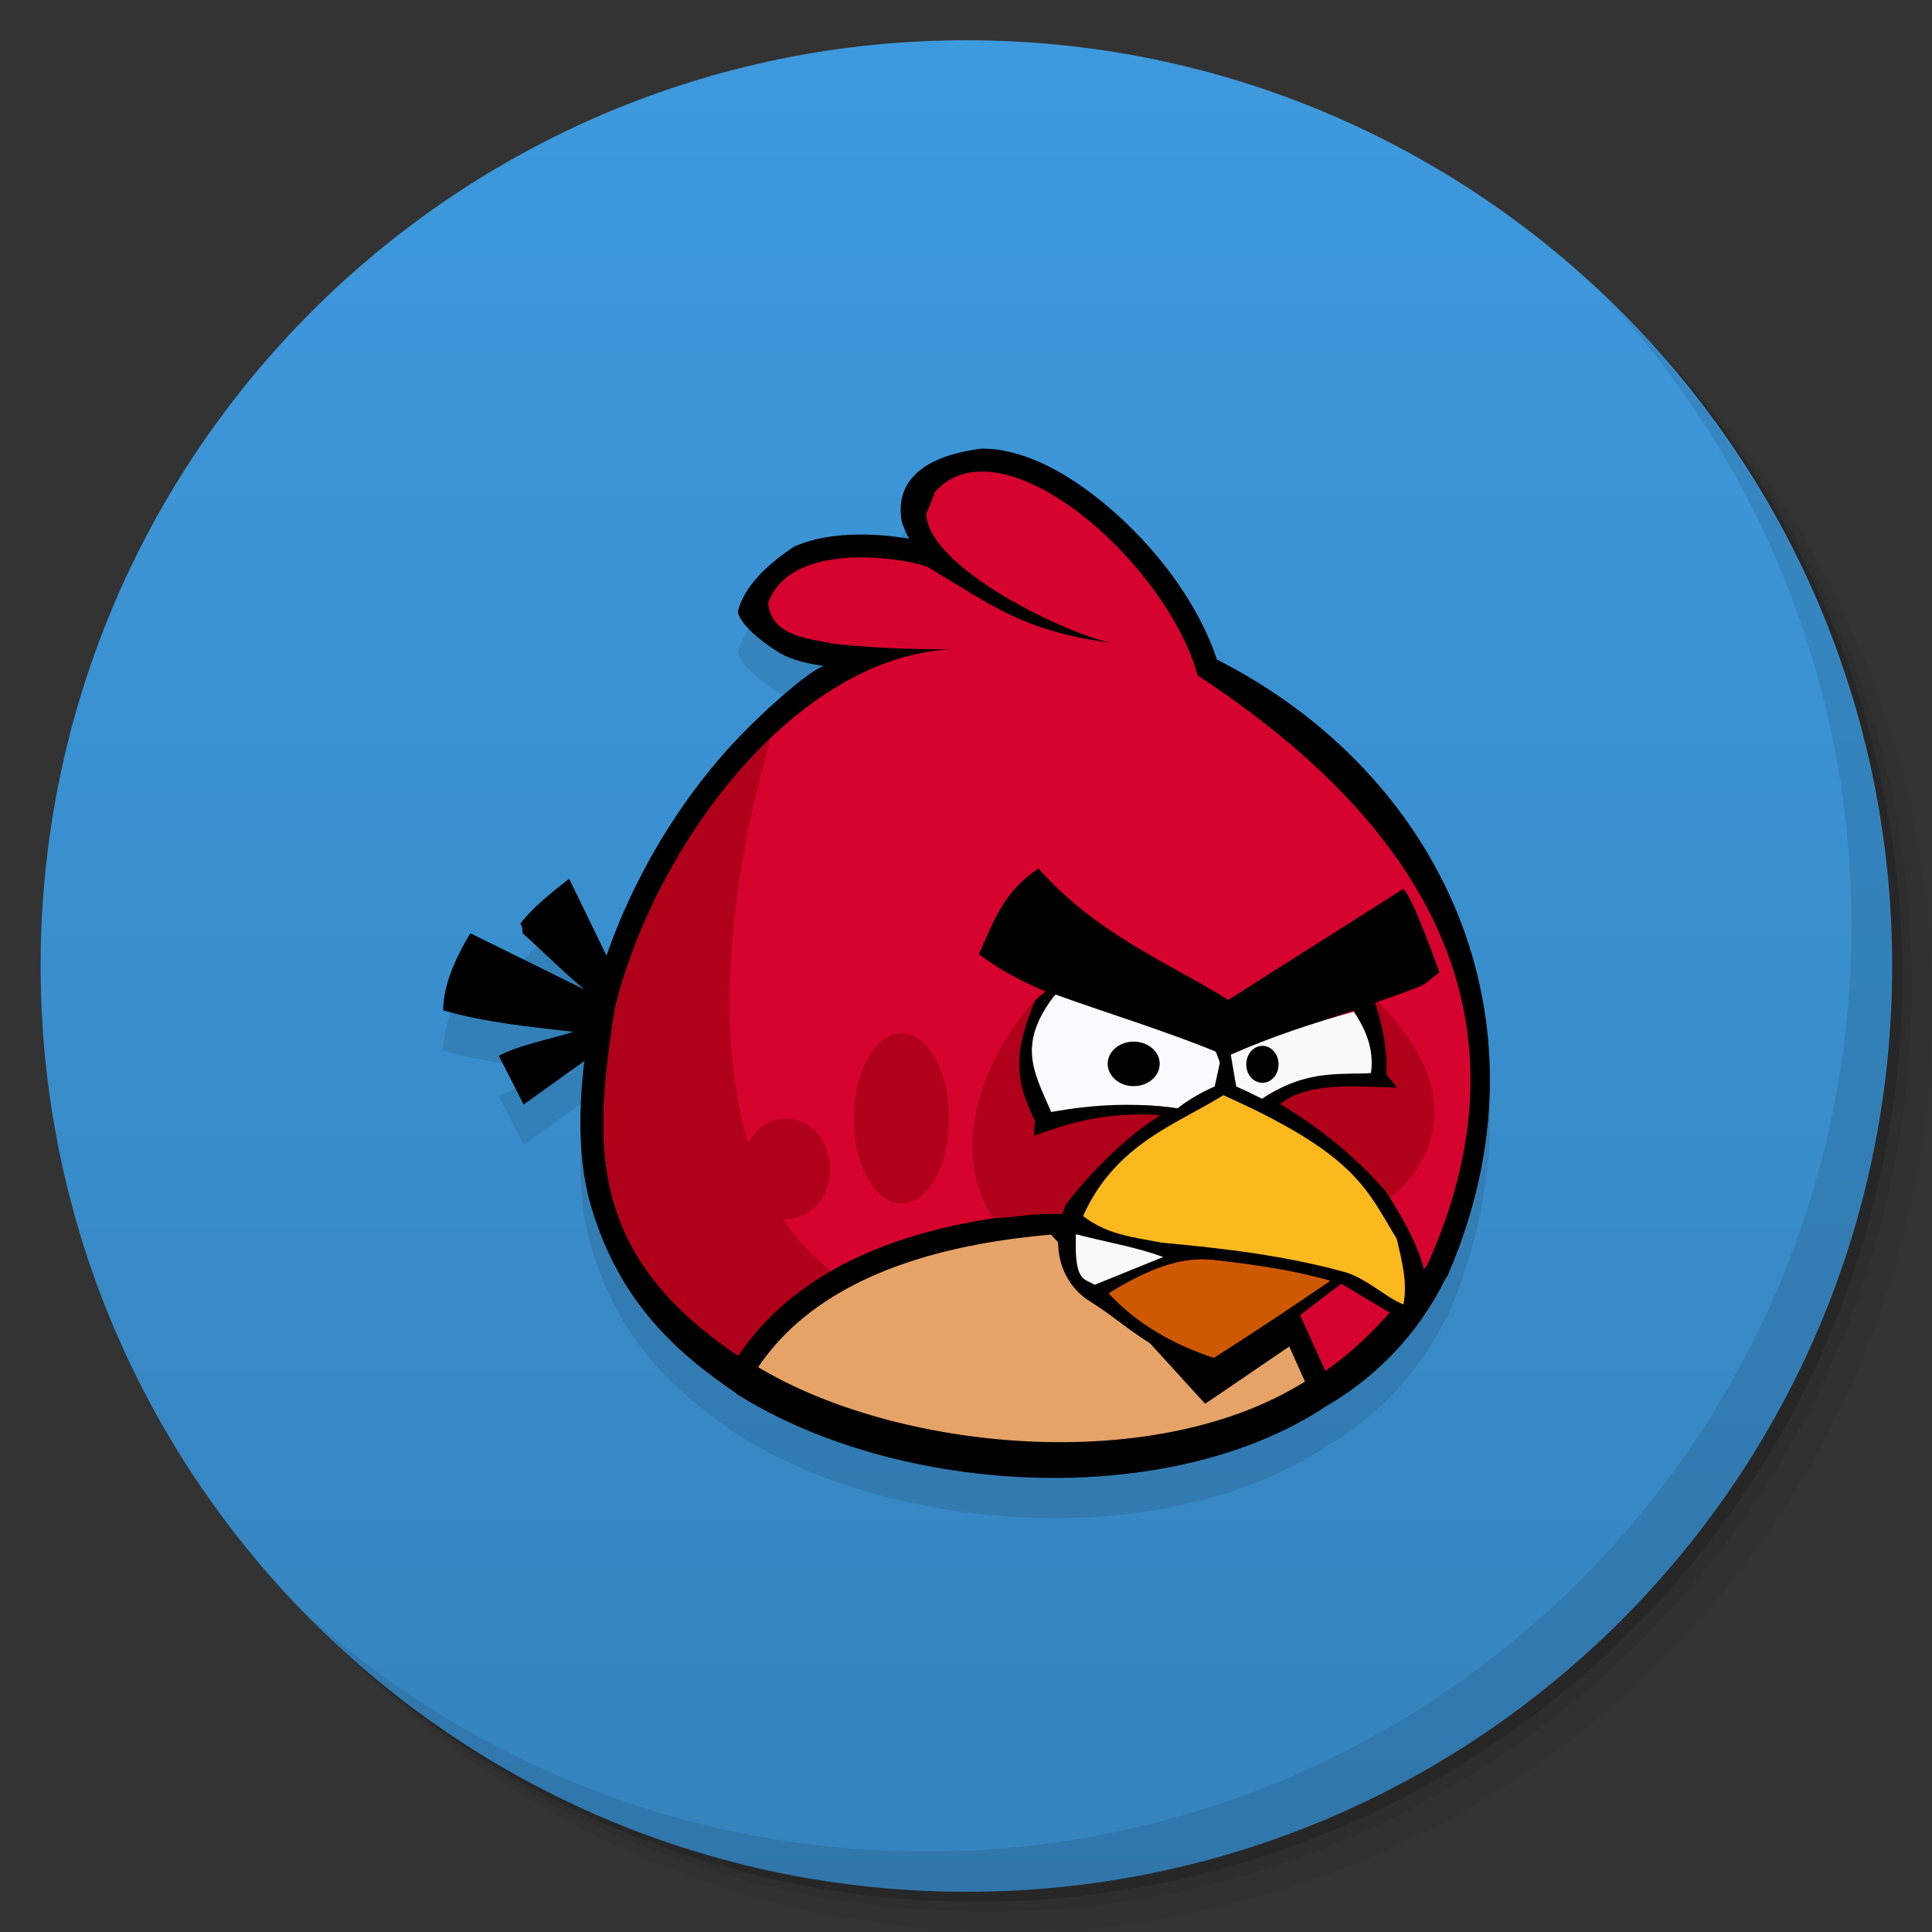 <svg viewBox="0 0 48 48" xmlns:xlink="http://www.w3.org/1999/xlink"><rect x="0" y="0" width="48" height="48" fill="#333333" stroke="none"/><defs><linearGradient id="1" gradientUnits="userSpaceOnUse" y1="15" x2="0" y2="11" gradientTransform="matrix(15.333,0,0,11.5,415,-125.5)"><stop/><stop offset="1" stop-opacity="0"/></linearGradient><clipPath id="clipPath-991781254"><g transform="translate(0,-1004.362)"><path d="m -24 13 c 0 1.105 -0.672 2 -1.5 2 -0.828 0 -1.5 -0.895 -1.5 -2 0 -1.105 0.672 -2 1.5 -2 0.828 0 1.5 0.895 1.5 2 z" transform="matrix(15.333,0,0,11.5,415,878.862)" fill="#1890d0"/></g></clipPath><clipPath id="clipPath-006064423"><g transform="translate(0,-1004.362)"><path d="m -24 13 c 0 1.105 -0.672 2 -1.5 2 -0.828 0 -1.5 -0.895 -1.5 -2 0 -1.105 0.672 -2 1.5 -2 0.828 0 1.5 0.895 1.5 2 z" transform="matrix(15.333,0,0,11.5,415,878.862)" fill="#1890d0"/></g></clipPath></defs><g><g transform="translate(0,-1004.362)"><path d="m 25 1006.36 c -12.703 0 -23 10.298 -23 23 0 6.367 2.601 12.12 6.781 16.281 4.085 3.712 9.514 5.969 15.469 5.969 12.703 0 23 -10.297 23 -23 0 -5.954 -2.256 -11.384 -5.969 -15.469 -4.165 -4.181 -9.914 -6.781 -16.281 -6.781 z m 16.281 6.781 c 3.854 4.113 6.219 9.637 6.219 15.719 0 12.703 -10.297 23 -23 23 -6.081 0 -11.606 -2.364 -15.719 -6.219 4.16 4.144 9.883 6.719 16.219 6.719 12.703 0 23 -10.297 23 -23 0 -6.335 -2.575 -12.06 -6.719 -16.219 z" opacity="0.05"/><path d="m 41.28 1013.14 c 3.712 4.085 5.969 9.514 5.969 15.469 0 12.703 -10.297 23 -23 23 -5.954 0 -11.384 -2.256 -15.469 -5.969 4.113 3.854 9.637 6.219 15.719 6.219 12.703 0 23 -10.297 23 -23 0 -6.081 -2.364 -11.606 -6.219 -15.719 z" opacity="0.1"/><path transform="matrix(15.333,0,0,11.5,415.25,879.112)" d="m -24 13 a 1.5 2 0 1 1 -3 0 1.5 2 0 1 1 3 0 z" opacity="0.2"/></g></g><g><g transform="translate(0,-1004.362)"><path d="m -24 13 c 0 1.105 -0.672 2 -1.5 2 -0.828 0 -1.5 -0.895 -1.5 -2 0 -1.105 0.672 -2 1.5 -2 0.828 0 1.5 0.895 1.5 2 z" transform="matrix(15.333,0,0,11.5,415,878.862)" fill="#3e9ade"/></g></g><g><path d="m 47 24 c 0 12.703 -10.297 23 -23 23 -12.703 0 -23 -10.297 -23 -23 0 -12.703 10.297 -23 23 -23 12.703 0 23 10.297 23 23 z" opacity="0.15" fill="url(#1)"/></g><g><g clip-path="url(#clipPath-991781254)"><g transform="translate(0,1)"><g opacity="0.1"><!-- color: #3e9ade --><g><use xlink:href="#SVGCleanerId_0"/><use xlink:href="#SVGCleanerId_1"/><use xlink:href="#SVGCleanerId_2"/><use xlink:href="#SVGCleanerId_3"/><use xlink:href="#SVGCleanerId_4"/><use xlink:href="#SVGCleanerId_5"/><use xlink:href="#SVGCleanerId_6"/><use xlink:href="#SVGCleanerId_7"/><use xlink:href="#SVGCleanerId_8"/><use xlink:href="#SVGCleanerId_9"/><use xlink:href="#SVGCleanerId_10"/><use xlink:href="#SVGCleanerId_11"/><use xlink:href="#SVGCleanerId_12"/><use xlink:href="#SVGCleanerId_13"/><use xlink:href="#SVGCleanerId_14"/><use xlink:href="#SVGCleanerId_15"/><use xlink:href="#SVGCleanerId_16"/><path d="m 18.691 34.09 c 2.516 -3.445 6.57 -3.332 7.383 -3.473 l 0.25 0.273 l 0.52 1.188 l 1.703 1.133 l 1.316 1.461 l 2.391 -1.488 l 0.383 1.293 c -5.969 2.551 -9.887 1.266 -13.945 -0.387 m 0 0" fill="#000" stroke="none" fill-rule="nonzero" fill-opacity="1"/><use xlink:href="#SVGCleanerId_17"/><use xlink:href="#SVGCleanerId_18"/><path d="m 24.17 16.13 c -4.125 -0.223 -7.863 4.719 -8.895 8.93 c -0.5 3.266 -0.762 6.06 3.066 8.621 c 1.922 -2.891 5.793 -3.43 8 -3.605 l 3.691 4.051 l 2.238 -1.523 c 0.195 0.441 0.438 0.973 0.66 1.457 c 1.02 -0.707 1.863 -1.695 2.535 -2.645 c 2.738 -6.086 -0.008 -10.898 -5.707 -14.633 c -0.809 -2.875 -4.898 -6.398 -6.531 -4.559 c -0.152 0.445 -0.219 0.508 -0.215 0.574 c 0.109 1.344 3.484 2.949 4.586 3.172 c -2.184 -0.293 -2.949 -0.93 -4.492 -1.848 c -0.141 -0.16 -3.398 -0.852 -4.02 0.855 c 0.063 0.852 1.078 0.898 1.652 1.02 c 1.145 0.129 2.289 0.141 3.434 0.133 m 0 0" fill="#000" stroke="none" fill-rule="nonzero" fill-opacity="1"/><path d="m 25.996 24.629 c -0.383 0.113 -2.895 3.156 -1.328 5.641 c 0.773 -0.039 0.996 -0.141 1.754 -0.109 l 4.105 -3.133 l 3.93 2.797 c 0.527 -0.395 2.566 -2.258 -0.355 -5.066 c -2.75 0.391 -5.383 0.109 -8.105 -0.129 m 0 0" fill="#000" stroke="none" fill-rule="nonzero" fill-opacity="1"/><use xlink:href="#SVGCleanerId_19"/><path d="m 30.19 27 c -0.316 0.129 -0.602 0.289 -0.941 0.543 c -0.992 -0.199 -2.629 0.008 -3.133 0.086 c -1.016 -1.461 -0.176 -2.742 0.113 -2.918 c 1.305 0.469 2.73 0.906 3.961 1.41 c 0.09 0.074 0.105 0.191 0.125 0.289 m -0.125 0.59" fill="#000" stroke="none" fill-rule="nonzero" fill-opacity="1"/><use xlink:href="#SVGCleanerId_20"/><path d="m 30.566 26.21 c -0.016 0.27 0.066 0.539 0.102 0.805 c 0.285 0.047 0.449 0.18 0.676 0.289 c 0.914 -0.613 1.855 -0.613 2.742 -0.641 c 0.012 -0.383 0.051 -0.996 -0.426 -1.535 c -1.031 0.285 -2.086 0.633 -3.094 1.082 m 0 0" fill="#000" stroke="none" fill-rule="nonzero" fill-opacity="1"/><use xlink:href="#SVGCleanerId_21"/><use xlink:href="#SVGCleanerId_22"/><use xlink:href="#SVGCleanerId_23"/><use xlink:href="#SVGCleanerId_24"/><use xlink:href="#SVGCleanerId_25"/><use xlink:href="#SVGCleanerId_26"/><use xlink:href="#SVGCleanerId_27"/><path d="m 28.898 31.23 c -0.672 -0.25 -1.445 -0.375 -2.168 -0.566 c -0.043 1.215 0.211 1.086 0.465 1.258 m 1.703 -0.691" fill="#000" stroke="none" fill-rule="nonzero" fill-opacity="1"/><use xlink:href="#SVGCleanerId_28"/><path d="m 27.543 32.13 c 0.777 -0.473 1.66 -0.922 2.57 -0.828 c 0.98 0.102 2.031 0.254 2.941 0.52 c -1.012 0.688 -1.859 1.254 -2.895 1.914 c -1.031 -0.336 -1.941 -0.867 -2.617 -1.605 m 0 0" fill="#000" stroke="none" fill-rule="nonzero" fill-opacity="1"/><use xlink:href="#SVGCleanerId_29"/><path d="m 26.91 30.21 c 0.809 -1.805 2.348 -2.285 3.484 -3 c 3.297 1.473 3.555 2.332 4.309 3.57 c 0.125 0.543 0.273 1.086 0.164 1.629 c -0.477 -0.195 -0.84 -0.605 -1.438 -0.801 c -1.496 -0.41 -2.949 -0.586 -4.566 -0.734 c -0.77 -0.148 -1.352 -0.203 -1.953 -0.66 m 0 0" fill="#000" stroke="none" fill-rule="nonzero" fill-opacity="1"/><path d="m 23.578 27.785 c 0 1.172 -0.527 2.117 -1.18 2.117 c -0.652 0 -1.184 -0.945 -1.184 -2.117 c 0 -1.168 0.531 -2.117 1.184 -2.117 c 0.652 0 1.18 0.949 1.18 2.117 m 0 0" fill="#000" stroke="none" fill-rule="nonzero" fill-opacity="1"/><path d="m 20.625 29.04 c 0 0.691 -0.488 1.25 -1.094 1.25 c -0.609 0 -1.098 -0.559 -1.098 -1.25 c 0 -0.688 0.488 -1.25 1.098 -1.25 c 0.605 0 1.094 0.563 1.094 1.25 m 0 0" fill="#000" stroke="none" fill-rule="nonzero" fill-opacity="1"/><use xlink:href="#SVGCleanerId_30"/><path d="m 19.15 18.336 c -1.871 1.781 -3.297 4.367 -3.875 6.727 c -0.5 3.266 -0.762 6.06 3.066 8.621 c 0.613 -0.922 1.422 -1.602 2.313 -2.109 c -3.363 -2.551 -2.82 -8.73 -1.504 -13.238 m 0 0" fill="#000" stroke="none" fill-rule="nonzero" fill-opacity="1"/></g></g></g></g></g><g><g clip-path="url(#clipPath-006064423)"><!-- color: #3e9ade --><g><path d="m 26.996 25.629 c -0.383 0.113 -2.895 3.156 -1.332 5.637 c 0.777 -0.035 1 -0.141 1.754 -0.105 l 4.109 -3.133 l 3.926 2.797 c 0.531 -0.395 2.566 -2.258 -0.352 -5.07 c -2.75 0.395 -5.383 0.113 -8.105 -0.125 m 0 0" fill="#000" stroke="none" fill-rule="nonzero" fill-opacity="0.102" id="SVGCleanerId_0"/><path d="m 31.23 27.14 c -1.973 -0.813 -4.344 -1.234 -5.91 -2.438 c 0.328 -0.707 0.563 -1.512 1.48 -2.125 c 1.469 1.66 3.367 2.406 4.715 3.266 l 4.328 -2.746 c 0.156 -0.098 0.918 2.055 0.918 2.055 l -0.352 0.285 c -0.219 0.176 -3.504 1.199 -4.828 1.758 m -0.352 -0.055" fill="#000" stroke="none" fill-rule="nonzero" fill-opacity="0.102" id="SVGCleanerId_1"/><path d="m 31.19 28 c -0.316 0.129 -0.602 0.289 -0.941 0.539 c -0.996 -0.195 -2.629 0.012 -3.133 0.09 c -1.016 -1.465 -0.176 -2.742 0.113 -2.918 c 1.305 0.469 2.73 0.906 3.961 1.41 c 0.09 0.074 0.105 0.191 0.125 0.289 m -0.125 0.59" fill="#000" stroke="none" fill-rule="nonzero" fill-opacity="0.102" id="SVGCleanerId_2"/><path d="m 29.809 27.43 c 0 0.305 -0.285 0.555 -0.645 0.555 c -0.355 0 -0.645 -0.25 -0.645 -0.555 c 0 -0.305 0.289 -0.551 0.645 -0.551 c 0.359 0 0.645 0.246 0.645 0.551 m 0 0" fill="#000" stroke="none" fill-rule="nonzero" fill-opacity="0.102" id="SVGCleanerId_3"/><path d="m 31.566 27.21 c -0.016 0.27 0.066 0.539 0.098 0.805 c 0.289 0.047 0.453 0.18 0.68 0.289 c 0.914 -0.617 1.852 -0.617 2.742 -0.641 c 0.012 -0.387 0.051 -0.996 -0.426 -1.535 c -1.031 0.285 -2.09 0.633 -3.094 1.082 m 0 0" fill="#000" stroke="none" fill-rule="nonzero" fill-opacity="0.102" id="SVGCleanerId_4"/><path d="m 32.766 27.445 c 0 0.25 -0.18 0.457 -0.402 0.457 c -0.223 0 -0.402 -0.207 -0.402 -0.457 c 0 -0.254 0.18 -0.461 0.402 -0.461 c 0.223 0 0.402 0.207 0.402 0.461 m 0 0" fill="#000" stroke="none" fill-rule="nonzero" fill-opacity="0.102" id="SVGCleanerId_5"/><path d="m 31.21 27.13 l 0.098 0.27 l -0.133 0.59 c -0.328 0.148 -0.66 0.34 -0.93 0.559 l 0.156 0.238 c 0.313 -0.172 0.652 -0.371 0.996 -0.563 l 0.863 0.41 l 0.109 -0.328 l -0.656 -0.316 l -0.145 -0.844 m -0.359 -0.016" fill="#000" stroke="none" fill-rule="nonzero" fill-opacity="0.102" id="SVGCleanerId_6"/><path d="m 35.711 28.02 l -0.27 -0.324 c 0.031 -0.57 -0.078 -1.195 -0.281 -1.785 l -0.559 0.172 c 0.328 0.477 0.543 0.973 0.461 1.578 c -0.66 0.051 -1.586 -0.125 -2.695 0.637 l -0.113 0.324 l 0.172 0.086 l 0.395 -0.297 c 0.75 -0.563 1.988 -0.402 2.891 -0.391 m 0 0" fill="#000" stroke="none" fill-rule="nonzero" fill-opacity="0.102" id="SVGCleanerId_7"/><path d="m 26.688 29.22 l 0.027 -0.383 c -0.617 -1.176 -0.422 -1.922 0 -2.984 l 0.328 -0.27 l 0.207 0.082 c -1 1.266 -0.578 1.93 -0.133 2.965 c 1.098 -0.207 2.141 -0.238 3.137 -0.094 l 0.16 0.238 l -0.484 0.277 l -0.137 -0.348 c -1.363 -0.086 -2.258 0.207 -3.105 0.516 m 0 0" fill="#000" stroke="none" fill-rule="nonzero" fill-opacity="0.102" id="SVGCleanerId_8"/><path d="m 28.2 32.914 c 0.516 -0.238 1.75 -0.715 1.75 -0.715 l 0.129 0.215 l -1.488 0.754 m -0.391 -0.254" fill="#000" stroke="none" fill-rule="nonzero" fill-opacity="0.102" id="SVGCleanerId_9"/><path d="m 31.18 34.738 c -0.988 -0.578 -1.91 -1.191 -2.898 -1.773 l -0.547 -0.934 l 2.355 -3.125 l -0.277 -0.18 c -0.574 0.332 -1.539 1.168 -2.336 2.207 c -0.422 1.074 -0.078 1.965 0.598 2.391 c 0.523 0.332 0.762 0.555 1.262 0.891 c 0.5 0.34 1.273 0.719 1.793 1.027 m 0.051 -0.504" fill="#000" stroke="none" fill-rule="nonzero" fill-opacity="0.102" id="SVGCleanerId_10"/><path d="m 29.898 32.23 c -0.672 -0.25 -1.445 -0.379 -2.168 -0.566 c -0.047 1.215 0.211 1.086 0.465 1.258 m 1.703 -0.691" fill="#000" stroke="none" fill-rule="nonzero" fill-opacity="0.102" id="SVGCleanerId_11"/><path d="m 31.14 34.688 l 2.93 -1.93 l 0.281 0.121 c -1.082 0.777 -2.117 1.711 -3.242 2.336 m 0.031 -0.527" fill="#000" stroke="none" fill-rule="nonzero" fill-opacity="0.102" id="SVGCleanerId_12"/><path d="m 28.543 33.13 c 0.777 -0.473 1.66 -0.922 2.566 -0.828 c 0.984 0.102 2.035 0.25 2.945 0.52 c -1.012 0.688 -1.859 1.254 -2.898 1.914 c -1.027 -0.34 -1.938 -0.867 -2.613 -1.605 m 0 0" fill="#000" stroke="none" fill-rule="nonzero" fill-opacity="0.102" id="SVGCleanerId_13"/><path d="m 24.578 28.785 c 0 1.172 -0.527 2.117 -1.18 2.117 c -0.652 0 -1.184 -0.945 -1.184 -2.117 c 0 -1.168 0.531 -2.117 1.184 -2.117 c 0.652 0 1.18 0.949 1.18 2.117 m 0 0" fill="#000" stroke="none" fill-rule="nonzero" fill-opacity="0.102" id="SVGCleanerId_14"/><path d="m 21.625 30.04 c 0 0.691 -0.492 1.25 -1.098 1.25 c -0.605 0 -1.094 -0.559 -1.094 -1.25 c 0 -0.691 0.488 -1.25 1.094 -1.25 c 0.605 0 1.098 0.559 1.098 1.25 m 0 0" fill="#000" stroke="none" fill-rule="nonzero" fill-opacity="0.102" id="SVGCleanerId_15"/><path d="m 20.15 19.336 c -1.871 1.781 -3.297 4.367 -3.875 6.727 c -0.5 3.262 -0.766 6.06 3.066 8.621 c 0.613 -0.922 1.422 -1.605 2.313 -2.113 c -3.367 -2.547 -2.82 -8.727 -1.504 -13.234 m 0 0" fill="#000" stroke="none" fill-rule="nonzero" fill-opacity="0.102" id="SVGCleanerId_16"/><path d="m 18.691 34.09 c 2.516 -3.445 6.57 -3.332 7.383 -3.473 l 0.25 0.273 l 0.52 1.188 l 1.703 1.133 l 1.316 1.461 l 2.391 -1.488 l 0.383 1.293 c -5.969 2.551 -9.887 1.266 -13.945 -0.387 m 0 0" fill="#e5a367" stroke="none" fill-rule="nonzero" fill-opacity="1"/><path d="m 24.352 11.152 c -0.855 0.105 -2.102 0.48 -1.965 1.695 c 0.016 0.195 0.125 0.371 0.199 0.539 c -0.363 -0.066 -0.828 -0.113 -1.324 -0.105 c -0.504 0.012 -1.039 0.082 -1.535 0.301 c -0.625 0.418 -1.219 0.945 -1.395 1.602 c 0.031 0.379 0.883 0.973 1.176 1.109 c 0.398 0.18 0.711 0.207 0.953 0.254 c -0.418 0.152 -1.598 1.211 -2.32 2 c -1.652 1.813 -2.879 4.164 -3.422 6.375 l -0.004 0.027 l -0.004 0.023 c -0.254 1.641 -0.465 3.234 -0.082 4.797 c 0.691 2.574 2.227 3.879 3.734 4.895 l 0.453 -0.668 c 1.672 -2.52 5.102 -3.129 7.297 -3.324 l 3.496 3.84 l 0.332 0.363 l 0.41 -0.277 l 1.68 -1.145 c 0.129 0.285 0.254 0.563 0.379 0.844 l 0.34 0.75 c 1.387 -0.75 2.469 -1.871 3.176 -3.301 l 0.039 -0.047 l 0.023 -0.059 c 2.719 -6.336 -0.211 -12.441 -5.754 -15.254 c -0.512 -1.543 -1.734 -3.078 -3.09 -4.105 c -0.711 -0.543 -1.461 -0.945 -2.219 -1.086 c -0.188 -0.039 -0.383 -0.051 -0.574 -0.047 m 0.031 1.133 c 0.102 0 0.215 0.012 0.336 0.035 c 0.496 0.094 1.125 0.406 1.738 0.875 c 1.23 0.934 2.402 2.492 2.754 3.746 l 0.07 0.242 l 0.223 0.109 c 3.754 1.91 4.953 3.855 6.254 7.469 c 0.191 2.223 0.473 3.41 -0.793 6.375 c -0.516 0.719 -1.125 1.445 -1.816 2.031 c -0.125 -0.273 -0.254 -0.555 -0.363 -0.797 l -0.277 -0.621 l -0.559 0.383 l -1.832 1.246 l -3.355 -3.684 l -0.188 -0.207 l -0.277 0.023 c -2.133 0.168 -5.91 0.645 -8.09 3.383 c -1.512 -1.113 -2.188 -2.215 -2.477 -3.395 c -0.313 -1.281 -0.148 -2.715 0.098 -4.328 c 0.496 -1.992 1.648 -4.203 3.148 -5.852 c 1.383 -1.52 3.035 -2.535 4.711 -2.617 c 0.16 0 0.32 0.004 0.484 0 l 0.023 -1.141 c -0.012 0 -0.023 0 -0.035 0 c -0.004 -0.004 -0.008 0 -0.012 0 c -0.168 -0.008 -0.336 -0.008 -0.504 0 c -0.957 0 -1.902 -0.023 -2.836 -0.129 c -0.328 -0.07 -0.668 -0.113 -0.887 -0.203 c -0.16 -0.063 -0.223 -0.086 -0.254 -0.164 c 0.105 -0.195 0.262 -0.328 0.512 -0.438 c 0.293 -0.129 0.699 -0.195 1.105 -0.203 c 0.406 -0.008 0.813 0.035 1.113 0.09 c 0.152 0.027 0.277 0.059 0.352 0.078 c 0.012 0.004 0.012 0.004 0.023 0.008 c -0.008 -0.004 -0.016 -0.012 -0.027 -0.02 l 0.051 0.027 c 0.004 0.004 0.02 0.008 0.02 0.008 c 0 0 0 0.004 0 0.004 c 1.504 0.891 2.422 1.602 4.664 1.91 c 0.012 0.004 0.023 0.004 0.035 0.008 l 0.188 -1.129 c -0.398 -0.078 -1.539 -0.527 -2.48 -1.094 c -0.473 -0.285 -0.91 -0.598 -1.207 -0.895 c -0.246 -0.238 -0.371 -0.453 -0.418 -0.586 c 0.031 -0.066 0.07 -0.164 0.117 -0.293 c 0.184 -0.18 0.391 -0.262 0.664 -0.258 m 0 0" fill="#000" stroke="none" fill-rule="nonzero" fill-opacity="1" id="SVGCleanerId_17"/><path d="m 15.14 23.891 l -1 -2.059 c -0.473 0.371 -0.91 0.719 -1.211 1.113 c 0.055 0.082 0.047 0.164 0.055 0.242 c 0.547 0.488 0.965 0.918 1.531 1.395 l -2.828 -1.395 c -0.344 0.559 -0.676 1.273 -0.676 1.914 c 1.07 0.309 2.145 0.406 3.234 0.535 c -0.617 0.195 -1.305 0.313 -1.852 0.594 l 0.617 1.211 l 1.504 -1.078 m 0.629 -2.473" fill="#000" stroke="none" fill-rule="nonzero" fill-opacity="1" id="SVGCleanerId_18"/><path d="m 24.17 16.13 c -4.125 -0.223 -7.863 4.719 -8.895 8.93 c -0.5 3.266 -0.762 6.06 3.066 8.621 c 1.922 -2.891 5.793 -3.43 8 -3.605 l 3.691 4.051 l 2.238 -1.523 c 0.195 0.441 0.438 0.973 0.66 1.457 c 1.02 -0.707 1.863 -1.695 2.535 -2.645 c 2.738 -6.086 -0.008 -10.898 -5.707 -14.633 c -0.809 -2.875 -4.898 -6.398 -6.531 -4.559 c -0.152 0.445 -0.219 0.508 -0.215 0.574 c 0.109 1.344 3.484 2.949 4.586 3.172 c -2.184 -0.293 -2.949 -0.93 -4.492 -1.848 c -0.141 -0.16 -3.398 -0.852 -4.02 0.855 c 0.063 0.852 1.078 0.898 1.652 1.02 c 1.145 0.129 2.289 0.141 3.434 0.133 m 0 0" fill="#d6032f" stroke="none" fill-rule="nonzero" fill-opacity="1"/><path d="m 25.996 24.629 c -0.383 0.113 -2.895 3.156 -1.328 5.641 c 0.773 -0.039 0.996 -0.141 1.754 -0.109 l 4.105 -3.133 l 3.93 2.797 c 0.527 -0.395 2.566 -2.258 -0.355 -5.066 c -2.75 0.391 -5.383 0.109 -8.105 -0.129 m 0 0" fill="#b10019" stroke="none" fill-rule="nonzero" fill-opacity="1"/><path d="m 30.23 26.14 c -1.973 -0.813 -4.344 -1.234 -5.91 -2.434 c 0.328 -0.711 0.563 -1.516 1.48 -2.129 c 1.469 1.664 3.367 2.406 4.715 3.266 l 4.328 -2.746 c 0.156 -0.098 0.918 2.059 0.918 2.059 l -0.352 0.281 c -0.219 0.176 -3.504 1.199 -4.828 1.758 m -0.352 -0.055" fill="#000" stroke="none" fill-rule="nonzero" fill-opacity="1" id="SVGCleanerId_19"/><path d="m 30.19 27 c -0.316 0.129 -0.602 0.289 -0.941 0.543 c -0.992 -0.199 -2.629 0.008 -3.133 0.086 c -1.016 -1.461 -0.176 -2.742 0.113 -2.918 c 1.305 0.469 2.73 0.906 3.961 1.41 c 0.09 0.074 0.105 0.191 0.125 0.289 m -0.125 0.59" fill="#f9f9ff" stroke="none" fill-rule="nonzero" fill-opacity="1"/><path d="m 28.813 26.43 c 0 0.305 -0.289 0.555 -0.648 0.555 c -0.355 0 -0.645 -0.25 -0.645 -0.555 c 0 -0.305 0.289 -0.551 0.645 -0.551 c 0.359 0 0.648 0.246 0.648 0.551 m 0 0" fill="#000" stroke="none" fill-rule="nonzero" fill-opacity="1" id="SVGCleanerId_20"/><path d="m 30.566 26.21 c -0.016 0.27 0.066 0.539 0.102 0.805 c 0.285 0.047 0.449 0.18 0.676 0.289 c 0.914 -0.613 1.855 -0.613 2.742 -0.641 c 0.012 -0.383 0.051 -0.996 -0.426 -1.535 c -1.031 0.285 -2.086 0.633 -3.094 1.082 m 0 0" fill="#f9f9f9" stroke="none" fill-rule="nonzero" fill-opacity="1"/><path d="m 31.766 26.445 c 0 0.254 -0.18 0.457 -0.402 0.457 c -0.223 0 -0.402 -0.203 -0.402 -0.457 c 0 -0.254 0.18 -0.461 0.402 -0.461 c 0.223 0 0.402 0.207 0.402 0.461 m 0 0" fill="#000" stroke="none" fill-rule="nonzero" fill-opacity="1" id="SVGCleanerId_21"/><path d="m 30.21 26.13 l 0.098 0.273 l -0.129 0.59 c -0.332 0.145 -0.664 0.336 -0.934 0.555 l 0.156 0.238 c 0.313 -0.172 0.652 -0.371 0.996 -0.563 l 0.863 0.41 l 0.109 -0.328 l -0.656 -0.313 l -0.145 -0.848 m -0.359 -0.016" fill="#000" stroke="none" fill-rule="nonzero" fill-opacity="1" id="SVGCleanerId_22"/><path d="m 34.711 27.02 l -0.266 -0.324 c 0.027 -0.57 -0.082 -1.195 -0.285 -1.781 l -0.559 0.168 c 0.328 0.477 0.543 0.973 0.461 1.578 c -0.66 0.055 -1.586 -0.125 -2.695 0.637 l -0.113 0.324 l 0.172 0.086 l 0.398 -0.297 c 0.75 -0.563 1.984 -0.402 2.887 -0.391 m 0 0" fill="#000" stroke="none" fill-rule="nonzero" fill-opacity="1" id="SVGCleanerId_23"/><path d="m 25.688 28.22 l 0.027 -0.383 c -0.617 -1.176 -0.422 -1.922 0 -2.984 l 0.328 -0.27 l 0.207 0.082 c -1 1.266 -0.578 1.93 -0.133 2.965 c 1.098 -0.207 2.141 -0.234 3.137 -0.094 l 0.16 0.242 l -0.484 0.273 l -0.137 -0.348 c -1.363 -0.082 -2.258 0.207 -3.105 0.516 m 0 0" fill="#000" stroke="none" fill-rule="nonzero" fill-opacity="1" id="SVGCleanerId_24"/><path d="m 28.922 31.24 l -2.227 -0.547 l 0.219 -0.504 c 0.652 0.531 1.273 0.543 1.98 0.668 c 1.766 0.109 3.625 0.477 4.723 0.805 l 1.27 0.754 l -0.375 0.188 l -1.234 -0.738 c -1.047 -0.246 -2.063 -0.441 -3.148 -0.566 c -0.359 -0.016 -0.75 -0.016 -1.086 0.133 m -0.121 -0.191" fill="#000" stroke="none" fill-rule="nonzero" fill-opacity="1" id="SVGCleanerId_25"/><path d="m 27.2 31.914 c 0.516 -0.238 1.75 -0.715 1.75 -0.715 l 0.129 0.215 l -1.488 0.754 m -0.391 -0.254" fill="#000" stroke="none" fill-rule="nonzero" fill-opacity="1" id="SVGCleanerId_26"/><path d="m 30.18 33.738 c -0.992 -0.578 -1.914 -1.191 -2.902 -1.77 l -0.547 -0.938 l 2.355 -3.125 l -0.277 -0.18 c -0.574 0.336 -1.539 1.168 -2.336 2.211 c -0.422 1.07 -0.078 1.961 0.598 2.391 c 0.523 0.328 0.762 0.551 1.262 0.891 c 0.5 0.34 1.273 0.715 1.793 1.023 m 0.055 -0.504" fill="#000" stroke="none" fill-rule="nonzero" fill-opacity="1" id="SVGCleanerId_27"/><path d="m 28.898 31.23 c -0.672 -0.25 -1.445 -0.375 -2.168 -0.566 c -0.043 1.215 0.211 1.086 0.465 1.258 m 1.703 -0.691" fill="#f9f9f9" stroke="none" fill-rule="nonzero" fill-opacity="1"/><path d="m 30.14 33.688 l 2.93 -1.93 l 0.281 0.121 c -1.082 0.781 -2.117 1.711 -3.242 2.34 m 0.031 -0.531" fill="#000" stroke="none" fill-rule="nonzero" fill-opacity="1" id="SVGCleanerId_28"/><path d="m 27.543 32.13 c 0.777 -0.473 1.66 -0.922 2.57 -0.828 c 0.98 0.102 2.031 0.254 2.941 0.52 c -1.012 0.688 -1.859 1.254 -2.895 1.914 c -1.031 -0.336 -1.941 -0.867 -2.617 -1.605 m 0 0" fill="#cf5903" stroke="none" fill-rule="nonzero" fill-opacity="1"/><path d="m 31.379 27.727 l 0.398 -0.316 c 1.164 0.699 1.945 1.402 2.625 2.152 c 0.422 0.625 0.969 1.594 1.02 2.262 l -0.555 0.648 l -0.219 -1.688 l -1.488 -1.965 m -1.781 -1.094" fill="#000" stroke="none" fill-rule="nonzero" fill-opacity="1" id="SVGCleanerId_29"/><path d="m 26.91 30.21 c 0.809 -1.805 2.348 -2.285 3.484 -3 c 3.297 1.473 3.555 2.332 4.309 3.57 c 0.125 0.543 0.273 1.086 0.164 1.629 c -0.477 -0.195 -0.84 -0.605 -1.438 -0.801 c -1.496 -0.41 -2.949 -0.586 -4.566 -0.734 c -0.77 -0.148 -1.352 -0.203 -1.953 -0.66 m 0 0" fill="#fbb91e" stroke="none" fill-rule="nonzero" fill-opacity="1"/><path d="m 23.578 27.785 c 0 1.172 -0.527 2.117 -1.18 2.117 c -0.652 0 -1.184 -0.945 -1.184 -2.117 c 0 -1.168 0.531 -2.117 1.184 -2.117 c 0.652 0 1.18 0.949 1.18 2.117 m 0 0" fill="#b10019" stroke="none" fill-rule="nonzero" fill-opacity="1"/><path d="m 20.625 29.04 c 0 0.691 -0.488 1.25 -1.094 1.25 c -0.609 0 -1.098 -0.559 -1.098 -1.25 c 0 -0.688 0.488 -1.25 1.098 -1.25 c 0.605 0 1.094 0.563 1.094 1.25 m 0 0" fill="#b10019" stroke="none" fill-rule="nonzero" fill-opacity="1"/><path d="m 18.801 33.945 c 3.457 2.105 9.949 2.766 13.719 0.316 l 0.375 0.711 c -3.879 2.539 -10.539 2.211 -14.602 -0.344 m 0.508 -0.684" fill="#000" stroke="none" fill-rule="nonzero" fill-opacity="1" id="SVGCleanerId_30"/><path d="m 19.15 18.336 c -1.871 1.781 -3.297 4.367 -3.875 6.727 c -0.5 3.266 -0.762 6.06 3.066 8.621 c 0.613 -0.922 1.422 -1.602 2.313 -2.109 c -3.363 -2.551 -2.82 -8.73 -1.504 -13.238 m 0 0" fill="#b10019" stroke="none" fill-rule="nonzero" fill-opacity="1"/></g></g></g><g><path d="m 40.03 7.531 c 3.712 4.084 5.969 9.514 5.969 15.469 0 12.703 -10.297 23 -23 23 c -5.954 0 -11.384 -2.256 -15.469 -5.969 4.178 4.291 10.01 6.969 16.469 6.969 c 12.703 0 23 -10.298 23 -23 0 -6.462 -2.677 -12.291 -6.969 -16.469 z" opacity="0.1"/></g></svg>